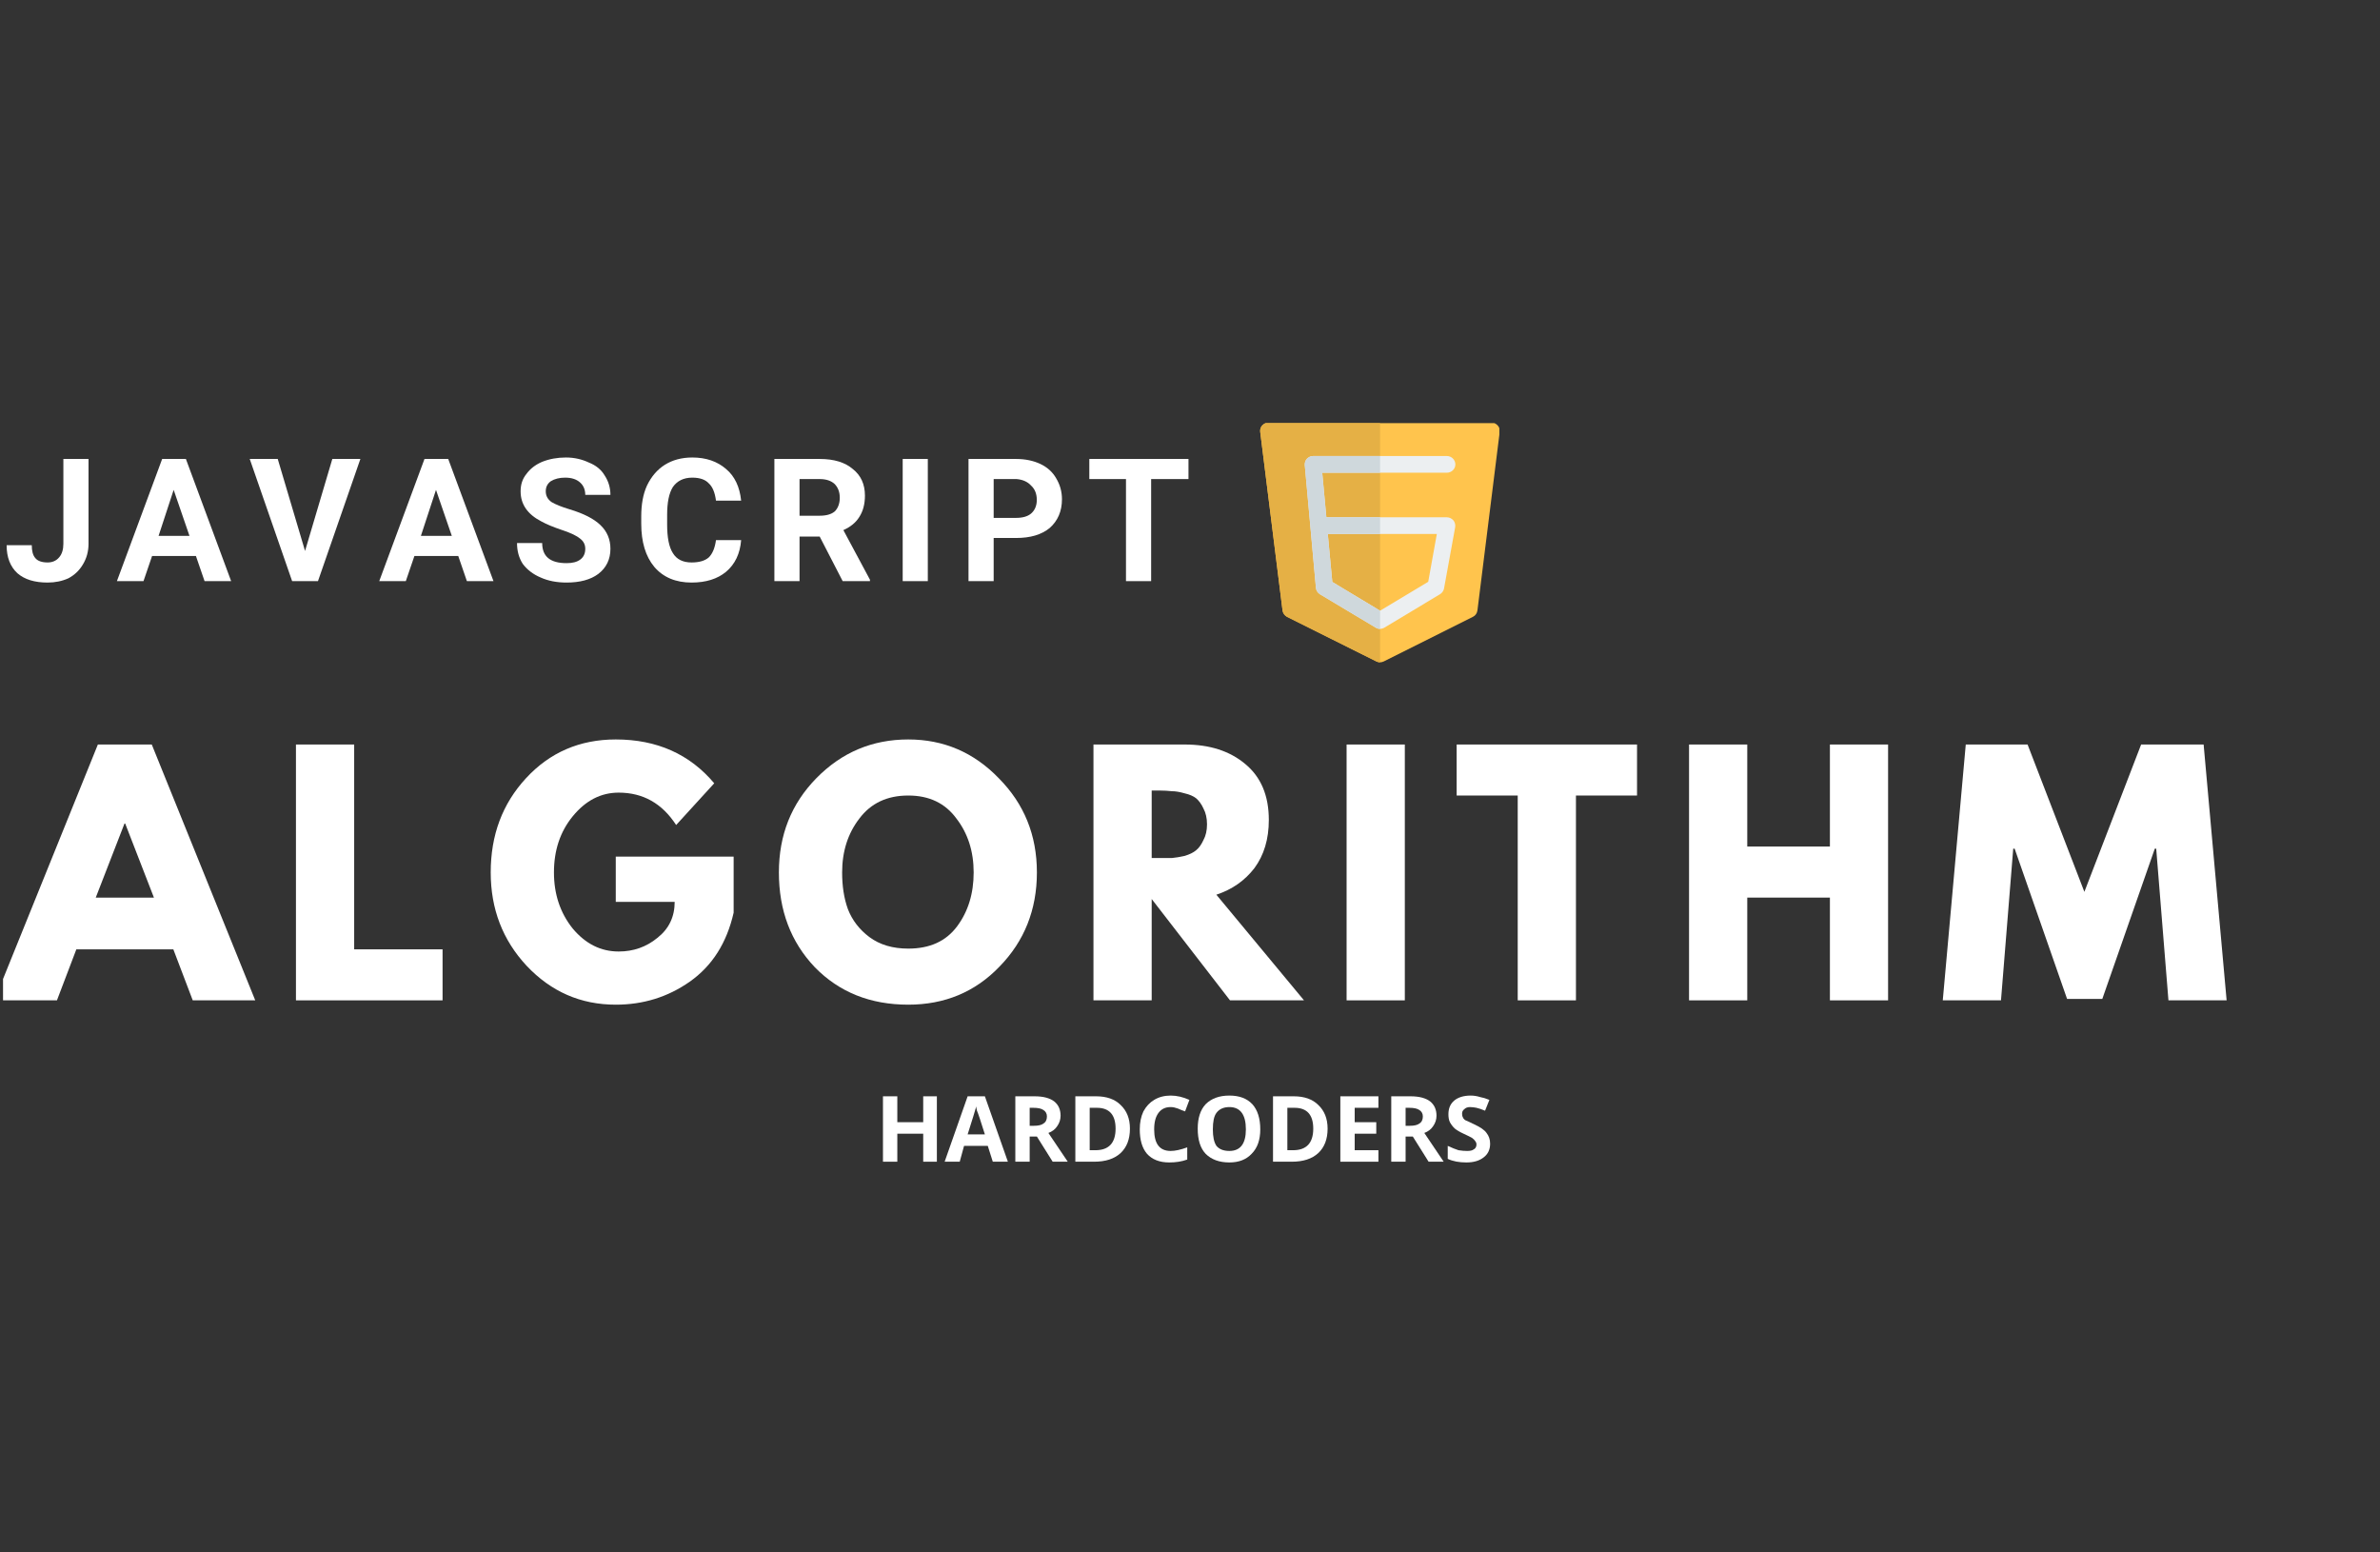 <svg xmlns="http://www.w3.org/2000/svg" xmlns:xlink="http://www.w3.org/1999/xlink" width="69" zoomAndPan="magnify" viewBox="0 0 51.75 33.75" height="45" preserveAspectRatio="xMidYMid meet" version="1.0"><rect x="0" y="0" width="51.75" height="33.75" fill="#333333" stroke="none"/><defs><g/><clipPath id="cac649a84e"><path d="M 0.066 16 L 6 16 L 6 22 L 0.066 22 Z M 0.066 16 " clip-rule="nonzero"/></clipPath><clipPath id="ba891d81b7"><path d="M 0.066 9 L 2 9 L 2 13 L 0.066 13 Z M 0.066 9 " clip-rule="nonzero"/></clipPath><clipPath id="16204afae9"><path d="M 27.391 9.199 L 32.602 9.199 L 32.602 14.41 L 27.391 14.41 Z M 27.391 9.199 " clip-rule="nonzero"/></clipPath><clipPath id="50fb41476a"><path d="M 27.391 9.199 L 31 9.199 L 31 14.41 L 27.391 14.41 Z M 27.391 9.199 " clip-rule="nonzero"/></clipPath><clipPath id="4aedfd6b54"><path d="M 28 9.199 L 32 9.199 L 32 14 L 28 14 Z M 28 9.199 " clip-rule="nonzero"/></clipPath><clipPath id="42911e7438"><path d="M 28 9.199 L 31 9.199 L 31 14 L 28 14 Z M 28 9.199 " clip-rule="nonzero"/></clipPath></defs><g clip-path="url(#cac649a84e)"><g fill="#FFFFFF" fill-opacity="1"><g transform="translate(0.066, 21.748)"><g><path d="M 3.234 -5.562 L 5.484 0 L 4.125 0 L 3.703 -1.109 L 1.594 -1.109 L 1.172 0 L -0.188 0 L 2.062 -5.562 Z M 3.281 -2.234 L 2.656 -3.844 L 2.641 -3.844 L 2.016 -2.234 Z M 3.281 -2.234 "/></g></g></g></g><g fill="#FFFFFF" fill-opacity="1"><g transform="translate(6.029, 21.748)"><g><path d="M 1.672 -5.562 L 1.672 -1.109 L 3.594 -1.109 L 3.594 0 L 0.406 0 L 0.406 -5.562 Z M 1.672 -5.562 "/></g></g></g><g fill="#FFFFFF" fill-opacity="1"><g transform="translate(10.514, 21.748)"><g><path d="M 5.438 -3.125 L 5.438 -1.906 C 5.289 -1.25 4.973 -0.75 4.484 -0.406 C 4.004 -0.07 3.469 0.094 2.875 0.094 C 2.113 0.094 1.469 -0.188 0.938 -0.75 C 0.414 -1.312 0.156 -1.988 0.156 -2.781 C 0.156 -3.594 0.41 -4.273 0.922 -4.828 C 1.441 -5.391 2.094 -5.672 2.875 -5.672 C 3.77 -5.672 4.484 -5.352 5.016 -4.719 L 4.188 -3.812 C 3.883 -4.281 3.469 -4.516 2.938 -4.516 C 2.551 -4.516 2.219 -4.344 1.938 -4 C 1.664 -3.664 1.531 -3.258 1.531 -2.781 C 1.531 -2.312 1.664 -1.906 1.938 -1.562 C 2.219 -1.227 2.551 -1.062 2.938 -1.062 C 3.258 -1.062 3.539 -1.16 3.781 -1.359 C 4.031 -1.555 4.156 -1.816 4.156 -2.141 L 2.875 -2.141 L 2.875 -3.125 Z M 5.438 -3.125 "/></g></g></g><g fill="#FFFFFF" fill-opacity="1"><g transform="translate(16.78, 21.748)"><g><path d="M 0.156 -2.781 C 0.156 -3.594 0.426 -4.273 0.969 -4.828 C 1.52 -5.391 2.188 -5.672 2.969 -5.672 C 3.738 -5.672 4.395 -5.391 4.938 -4.828 C 5.488 -4.273 5.766 -3.594 5.766 -2.781 C 5.766 -1.969 5.492 -1.285 4.953 -0.734 C 4.422 -0.18 3.758 0.094 2.969 0.094 C 2.145 0.094 1.469 -0.176 0.938 -0.719 C 0.414 -1.27 0.156 -1.957 0.156 -2.781 Z M 1.531 -2.781 C 1.531 -2.488 1.57 -2.223 1.656 -1.984 C 1.75 -1.742 1.906 -1.539 2.125 -1.375 C 2.352 -1.207 2.633 -1.125 2.969 -1.125 C 3.438 -1.125 3.789 -1.285 4.031 -1.609 C 4.27 -1.93 4.391 -2.32 4.391 -2.781 C 4.391 -3.238 4.266 -3.629 4.016 -3.953 C 3.773 -4.285 3.426 -4.453 2.969 -4.453 C 2.508 -4.453 2.156 -4.285 1.906 -3.953 C 1.656 -3.629 1.531 -3.238 1.531 -2.781 Z M 1.531 -2.781 "/></g></g></g><g fill="#FFFFFF" fill-opacity="1"><g transform="translate(23.37, 21.748)"><g><path d="M 0.406 -5.562 L 2.391 -5.562 C 2.93 -5.562 3.367 -5.422 3.703 -5.141 C 4.047 -4.859 4.219 -4.453 4.219 -3.922 C 4.219 -3.504 4.113 -3.156 3.906 -2.875 C 3.695 -2.602 3.422 -2.41 3.078 -2.297 L 4.984 0 L 3.375 0 L 1.672 -2.203 L 1.672 0 L 0.406 0 Z M 1.672 -3.094 L 1.828 -3.094 C 1.941 -3.094 2.035 -3.094 2.109 -3.094 C 2.191 -3.102 2.285 -3.117 2.391 -3.141 C 2.492 -3.172 2.578 -3.211 2.641 -3.266 C 2.703 -3.316 2.754 -3.391 2.797 -3.484 C 2.848 -3.578 2.875 -3.691 2.875 -3.828 C 2.875 -3.961 2.848 -4.078 2.797 -4.172 C 2.754 -4.266 2.703 -4.336 2.641 -4.391 C 2.578 -4.441 2.492 -4.477 2.391 -4.5 C 2.285 -4.531 2.191 -4.547 2.109 -4.547 C 2.035 -4.555 1.941 -4.562 1.828 -4.562 L 1.672 -4.562 Z M 1.672 -3.094 "/></g></g></g><g fill="#FFFFFF" fill-opacity="1"><g transform="translate(28.874, 21.748)"><g><path d="M 1.672 -5.562 L 1.672 0 L 0.406 0 L 0.406 -5.562 Z M 1.672 -5.562 "/></g></g></g><g fill="#FFFFFF" fill-opacity="1"><g transform="translate(31.626, 21.748)"><g><path d="M 0.047 -4.453 L 0.047 -5.562 L 3.969 -5.562 L 3.969 -4.453 L 2.641 -4.453 L 2.641 0 L 1.375 0 L 1.375 -4.453 Z M 0.047 -4.453 "/></g></g></g><g fill="#FFFFFF" fill-opacity="1"><g transform="translate(36.32, 21.748)"><g><path d="M 1.672 -2.234 L 1.672 0 L 0.406 0 L 0.406 -5.562 L 1.672 -5.562 L 1.672 -3.344 L 3.469 -3.344 L 3.469 -5.562 L 4.734 -5.562 L 4.734 0 L 3.469 0 L 3.469 -2.234 Z M 1.672 -2.234 "/></g></g></g><g fill="#FFFFFF" fill-opacity="1"><g transform="translate(42.134, 21.748)"><g><path d="M 5.016 0 L 4.75 -3.297 L 4.719 -3.297 L 3.578 -0.031 L 2.812 -0.031 L 1.672 -3.297 L 1.641 -3.297 L 1.375 0 L 0.109 0 L 0.609 -5.562 L 1.953 -5.562 L 3.188 -2.359 L 4.422 -5.562 L 5.781 -5.562 L 6.281 0 Z M 5.016 0 "/></g></g></g><g clip-path="url(#ba891d81b7)"><g fill="#FFFFFF" fill-opacity="1"><g transform="translate(0.066, 12.634)"><g><path d="M 1.312 -2.656 L 1.859 -2.656 L 1.859 -0.812 C 1.859 -0.645 1.816 -0.492 1.734 -0.359 C 1.66 -0.234 1.555 -0.133 1.422 -0.062 C 1.285 0 1.133 0.031 0.969 0.031 C 0.688 0.031 0.469 -0.035 0.312 -0.172 C 0.156 -0.316 0.078 -0.52 0.078 -0.781 L 0.625 -0.781 C 0.625 -0.656 0.648 -0.562 0.703 -0.5 C 0.754 -0.438 0.844 -0.406 0.969 -0.406 C 1.07 -0.406 1.156 -0.441 1.219 -0.516 C 1.281 -0.586 1.312 -0.688 1.312 -0.812 Z M 1.312 -2.656 "/></g></g></g></g><g fill="#FFFFFF" fill-opacity="1"><g transform="translate(2.526, 12.634)"><g><path d="M 1.734 -0.547 L 0.781 -0.547 L 0.594 0 L 0.016 0 L 1 -2.656 L 1.516 -2.656 L 2.5 0 L 1.922 0 Z M 0.922 -0.984 L 1.594 -0.984 L 1.25 -1.984 Z M 0.922 -0.984 "/></g></g></g><g fill="#FFFFFF" fill-opacity="1"><g transform="translate(5.414, 12.634)"><g><path d="M 1.219 -0.656 L 1.812 -2.656 L 2.422 -2.656 L 1.5 0 L 0.938 0 L 0.016 -2.656 L 0.625 -2.656 Z M 1.219 -0.656 "/></g></g></g><g fill="#FFFFFF" fill-opacity="1"><g transform="translate(8.23, 12.634)"><g><path d="M 1.734 -0.547 L 0.781 -0.547 L 0.594 0 L 0.016 0 L 1 -2.656 L 1.516 -2.656 L 2.5 0 L 1.922 0 Z M 0.922 -0.984 L 1.594 -0.984 L 1.25 -1.984 Z M 0.922 -0.984 "/></g></g></g><g fill="#FFFFFF" fill-opacity="1"><g transform="translate(11.117, 12.634)"><g><path d="M 1.609 -0.703 C 1.609 -0.797 1.57 -0.867 1.5 -0.922 C 1.426 -0.984 1.297 -1.047 1.109 -1.109 C 0.922 -1.172 0.77 -1.234 0.656 -1.297 C 0.352 -1.453 0.203 -1.672 0.203 -1.953 C 0.203 -2.098 0.242 -2.223 0.328 -2.328 C 0.41 -2.441 0.523 -2.531 0.672 -2.594 C 0.828 -2.656 1 -2.688 1.188 -2.688 C 1.375 -2.688 1.539 -2.648 1.688 -2.578 C 1.844 -2.516 1.957 -2.422 2.031 -2.297 C 2.113 -2.172 2.156 -2.031 2.156 -1.875 L 1.609 -1.875 C 1.609 -1.988 1.57 -2.078 1.5 -2.141 C 1.426 -2.211 1.316 -2.25 1.172 -2.25 C 1.047 -2.25 0.941 -2.223 0.859 -2.172 C 0.785 -2.117 0.75 -2.047 0.75 -1.953 C 0.75 -1.859 0.789 -1.781 0.875 -1.719 C 0.969 -1.664 1.098 -1.613 1.266 -1.562 C 1.578 -1.469 1.801 -1.352 1.938 -1.219 C 2.082 -1.082 2.156 -0.91 2.156 -0.703 C 2.156 -0.473 2.066 -0.289 1.891 -0.156 C 1.723 -0.031 1.492 0.031 1.203 0.031 C 0.992 0.031 0.805 -0.004 0.641 -0.078 C 0.473 -0.148 0.344 -0.25 0.25 -0.375 C 0.164 -0.508 0.125 -0.66 0.125 -0.828 L 0.672 -0.828 C 0.672 -0.535 0.848 -0.391 1.203 -0.391 C 1.328 -0.391 1.426 -0.414 1.5 -0.469 C 1.57 -0.52 1.609 -0.598 1.609 -0.703 Z M 1.609 -0.703 "/></g></g></g><g fill="#FFFFFF" fill-opacity="1"><g transform="translate(13.787, 12.634)"><g><path d="M 2.328 -0.891 C 2.305 -0.598 2.195 -0.367 2 -0.203 C 1.812 -0.047 1.562 0.031 1.25 0.031 C 0.906 0.031 0.633 -0.082 0.438 -0.312 C 0.25 -0.539 0.156 -0.852 0.156 -1.25 L 0.156 -1.406 C 0.156 -1.664 0.195 -1.891 0.281 -2.078 C 0.375 -2.273 0.504 -2.426 0.672 -2.531 C 0.836 -2.633 1.035 -2.688 1.266 -2.688 C 1.566 -2.688 1.812 -2.602 2 -2.438 C 2.188 -2.281 2.297 -2.051 2.328 -1.75 L 1.781 -1.75 C 1.758 -1.926 1.707 -2.051 1.625 -2.125 C 1.551 -2.207 1.43 -2.25 1.266 -2.25 C 1.078 -2.25 0.938 -2.18 0.844 -2.047 C 0.758 -1.91 0.719 -1.707 0.719 -1.438 L 0.719 -1.234 C 0.719 -0.953 0.758 -0.742 0.844 -0.609 C 0.926 -0.473 1.062 -0.406 1.25 -0.406 C 1.414 -0.406 1.539 -0.441 1.625 -0.516 C 1.707 -0.598 1.758 -0.723 1.781 -0.891 Z M 2.328 -0.891 "/></g></g></g><g fill="#FFFFFF" fill-opacity="1"><g transform="translate(16.604, 12.634)"><g><path d="M 1.219 -0.969 L 0.781 -0.969 L 0.781 0 L 0.234 0 L 0.234 -2.656 L 1.219 -2.656 C 1.531 -2.656 1.77 -2.582 1.938 -2.438 C 2.113 -2.301 2.203 -2.109 2.203 -1.859 C 2.203 -1.672 2.16 -1.516 2.078 -1.391 C 2.004 -1.273 1.891 -1.18 1.734 -1.109 L 2.312 -0.031 L 2.312 0 L 1.719 0 Z M 0.781 -1.422 L 1.219 -1.422 C 1.363 -1.422 1.473 -1.453 1.547 -1.516 C 1.617 -1.586 1.656 -1.688 1.656 -1.812 C 1.656 -1.938 1.617 -2.035 1.547 -2.109 C 1.473 -2.18 1.363 -2.219 1.219 -2.219 L 0.781 -2.219 Z M 0.781 -1.422 "/></g></g></g><g fill="#FFFFFF" fill-opacity="1"><g transform="translate(19.362, 12.634)"><g><path d="M 0.812 0 L 0.266 0 L 0.266 -2.656 L 0.812 -2.656 Z M 0.812 0 "/></g></g></g><g fill="#FFFFFF" fill-opacity="1"><g transform="translate(20.825, 12.634)"><g><path d="M 0.781 -0.938 L 0.781 0 L 0.234 0 L 0.234 -2.656 L 1.266 -2.656 C 1.473 -2.656 1.648 -2.617 1.797 -2.547 C 1.953 -2.473 2.066 -2.367 2.141 -2.234 C 2.223 -2.098 2.266 -1.945 2.266 -1.781 C 2.266 -1.52 2.176 -1.312 2 -1.156 C 1.82 -1.008 1.578 -0.938 1.266 -0.938 Z M 0.781 -1.375 L 1.266 -1.375 C 1.41 -1.375 1.52 -1.406 1.594 -1.469 C 1.676 -1.539 1.719 -1.641 1.719 -1.766 C 1.719 -1.898 1.676 -2.004 1.594 -2.078 C 1.52 -2.16 1.414 -2.207 1.281 -2.219 L 0.781 -2.219 Z M 0.781 -1.375 "/></g></g></g><g fill="#FFFFFF" fill-opacity="1"><g transform="translate(23.608, 12.634)"><g><path d="M 2.234 -2.219 L 1.422 -2.219 L 1.422 0 L 0.875 0 L 0.875 -2.219 L 0.078 -2.219 L 0.078 -2.656 L 2.234 -2.656 Z M 2.234 -2.219 "/></g></g></g><g fill="#FFFFFF" fill-opacity="1"><g transform="translate(19.027, 25.256)"><g><path d="M 1.344 0 L 1.047 0 L 1.047 -0.609 L 0.484 -0.609 L 0.484 0 L 0.172 0 L 0.172 -1.422 L 0.484 -1.422 L 0.484 -0.859 L 1.047 -0.859 L 1.047 -1.422 L 1.344 -1.422 Z M 1.344 0 "/></g></g></g><g fill="#FFFFFF" fill-opacity="1"><g transform="translate(20.54, 25.256)"><g><path d="M 1.047 0 L 0.938 -0.344 L 0.422 -0.344 L 0.328 0 L 0 0 L 0.5 -1.422 L 0.875 -1.422 L 1.375 0 Z M 0.875 -0.594 C 0.781 -0.895 0.723 -1.066 0.703 -1.109 C 0.691 -1.148 0.688 -1.18 0.688 -1.203 C 0.664 -1.117 0.602 -0.914 0.5 -0.594 Z M 0.875 -0.594 "/></g></g></g><g fill="#FFFFFF" fill-opacity="1"><g transform="translate(21.905, 25.256)"><g><path d="M 0.484 -0.781 L 0.578 -0.781 C 0.672 -0.781 0.738 -0.797 0.781 -0.828 C 0.832 -0.859 0.859 -0.91 0.859 -0.984 C 0.859 -1.047 0.832 -1.094 0.781 -1.125 C 0.738 -1.156 0.664 -1.172 0.562 -1.172 L 0.484 -1.172 Z M 0.484 -0.547 L 0.484 0 L 0.172 0 L 0.172 -1.422 L 0.594 -1.422 C 0.781 -1.422 0.922 -1.383 1.016 -1.312 C 1.109 -1.238 1.156 -1.133 1.156 -1 C 1.156 -0.914 1.129 -0.836 1.078 -0.766 C 1.035 -0.703 0.973 -0.656 0.891 -0.625 C 1.109 -0.301 1.25 -0.094 1.312 0 L 0.984 0 L 0.641 -0.547 Z M 0.484 -0.547 "/></g></g></g><g fill="#FFFFFF" fill-opacity="1"><g transform="translate(23.21, 25.256)"><g><path d="M 1.359 -0.719 C 1.359 -0.488 1.289 -0.312 1.156 -0.188 C 1.02 -0.062 0.828 0 0.578 0 L 0.172 0 L 0.172 -1.422 L 0.625 -1.422 C 0.852 -1.422 1.031 -1.359 1.156 -1.234 C 1.289 -1.109 1.359 -0.938 1.359 -0.719 Z M 1.047 -0.719 C 1.047 -1.02 0.91 -1.172 0.641 -1.172 L 0.484 -1.172 L 0.484 -0.25 L 0.609 -0.25 C 0.898 -0.25 1.047 -0.406 1.047 -0.719 Z M 1.047 -0.719 "/></g></g></g><g fill="#FFFFFF" fill-opacity="1"><g transform="translate(24.674, 25.256)"><g><path d="M 0.781 -1.188 C 0.664 -1.188 0.578 -1.145 0.516 -1.062 C 0.453 -0.977 0.422 -0.859 0.422 -0.703 C 0.422 -0.391 0.539 -0.234 0.781 -0.234 C 0.875 -0.234 0.992 -0.258 1.141 -0.312 L 1.141 -0.047 C 1.023 -0.004 0.895 0.016 0.75 0.016 C 0.539 0.016 0.379 -0.047 0.266 -0.172 C 0.16 -0.297 0.109 -0.473 0.109 -0.703 C 0.109 -0.848 0.133 -0.977 0.188 -1.094 C 0.25 -1.207 0.328 -1.289 0.422 -1.344 C 0.523 -1.406 0.645 -1.438 0.781 -1.438 C 0.914 -1.438 1.051 -1.406 1.188 -1.344 L 1.094 -1.094 C 1.039 -1.113 0.988 -1.133 0.938 -1.156 C 0.883 -1.176 0.832 -1.188 0.781 -1.188 Z M 0.781 -1.188 "/></g></g></g><g fill="#FFFFFF" fill-opacity="1"><g transform="translate(25.934, 25.256)"><g><path d="M 1.469 -0.703 C 1.469 -0.473 1.406 -0.297 1.281 -0.172 C 1.164 -0.047 1.004 0.016 0.797 0.016 C 0.578 0.016 0.406 -0.047 0.281 -0.172 C 0.164 -0.297 0.109 -0.477 0.109 -0.719 C 0.109 -0.945 0.164 -1.125 0.281 -1.25 C 0.406 -1.375 0.578 -1.438 0.797 -1.438 C 1.016 -1.438 1.18 -1.375 1.297 -1.25 C 1.41 -1.125 1.469 -0.941 1.469 -0.703 Z M 0.438 -0.703 C 0.438 -0.547 0.461 -0.426 0.516 -0.344 C 0.578 -0.27 0.672 -0.234 0.797 -0.234 C 1.035 -0.234 1.156 -0.391 1.156 -0.703 C 1.156 -1.023 1.035 -1.188 0.797 -1.188 C 0.672 -1.188 0.578 -1.145 0.516 -1.062 C 0.461 -0.988 0.438 -0.867 0.438 -0.703 Z M 0.438 -0.703 "/></g></g></g><g fill="#FFFFFF" fill-opacity="1"><g transform="translate(27.508, 25.256)"><g><path d="M 1.359 -0.719 C 1.359 -0.488 1.289 -0.312 1.156 -0.188 C 1.02 -0.062 0.828 0 0.578 0 L 0.172 0 L 0.172 -1.422 L 0.625 -1.422 C 0.852 -1.422 1.031 -1.359 1.156 -1.234 C 1.289 -1.109 1.359 -0.938 1.359 -0.719 Z M 1.047 -0.719 C 1.047 -1.02 0.91 -1.172 0.641 -1.172 L 0.484 -1.172 L 0.484 -0.25 L 0.609 -0.25 C 0.898 -0.25 1.047 -0.406 1.047 -0.719 Z M 1.047 -0.719 "/></g></g></g><g fill="#FFFFFF" fill-opacity="1"><g transform="translate(28.972, 25.256)"><g><path d="M 1 0 L 0.172 0 L 0.172 -1.422 L 1 -1.422 L 1 -1.172 L 0.484 -1.172 L 0.484 -0.859 L 0.953 -0.859 L 0.953 -0.609 L 0.484 -0.609 L 0.484 -0.25 L 1 -0.25 Z M 1 0 "/></g></g></g><g fill="#FFFFFF" fill-opacity="1"><g transform="translate(30.079, 25.256)"><g><path d="M 0.484 -0.781 L 0.578 -0.781 C 0.672 -0.781 0.738 -0.797 0.781 -0.828 C 0.832 -0.859 0.859 -0.91 0.859 -0.984 C 0.859 -1.047 0.832 -1.094 0.781 -1.125 C 0.738 -1.156 0.664 -1.172 0.562 -1.172 L 0.484 -1.172 Z M 0.484 -0.547 L 0.484 0 L 0.172 0 L 0.172 -1.422 L 0.594 -1.422 C 0.781 -1.422 0.922 -1.383 1.016 -1.312 C 1.109 -1.238 1.156 -1.133 1.156 -1 C 1.156 -0.914 1.129 -0.836 1.078 -0.766 C 1.035 -0.703 0.973 -0.656 0.891 -0.625 C 1.109 -0.301 1.25 -0.094 1.312 0 L 0.984 0 L 0.641 -0.547 Z M 0.484 -0.547 "/></g></g></g><g fill="#FFFFFF" fill-opacity="1"><g transform="translate(31.385, 25.256)"><g><path d="M 1.016 -0.391 C 1.016 -0.266 0.969 -0.164 0.875 -0.094 C 0.781 -0.02 0.656 0.016 0.5 0.016 C 0.344 0.016 0.207 -0.008 0.094 -0.062 L 0.094 -0.344 C 0.188 -0.301 0.266 -0.27 0.328 -0.25 C 0.398 -0.238 0.461 -0.234 0.516 -0.234 C 0.578 -0.234 0.625 -0.242 0.656 -0.266 C 0.695 -0.285 0.719 -0.32 0.719 -0.375 C 0.719 -0.406 0.707 -0.43 0.688 -0.453 C 0.676 -0.473 0.656 -0.492 0.625 -0.516 C 0.594 -0.535 0.531 -0.566 0.438 -0.609 C 0.352 -0.648 0.289 -0.688 0.25 -0.719 C 0.207 -0.758 0.172 -0.805 0.141 -0.859 C 0.117 -0.91 0.109 -0.969 0.109 -1.031 C 0.109 -1.156 0.148 -1.254 0.234 -1.328 C 0.316 -1.398 0.438 -1.438 0.594 -1.438 C 0.664 -1.438 0.734 -1.426 0.797 -1.406 C 0.859 -1.395 0.926 -1.375 1 -1.344 L 0.906 -1.109 C 0.832 -1.141 0.77 -1.16 0.719 -1.172 C 0.676 -1.18 0.629 -1.188 0.578 -1.188 C 0.523 -1.188 0.484 -1.172 0.453 -1.141 C 0.422 -1.117 0.406 -1.086 0.406 -1.047 C 0.406 -1.016 0.41 -0.988 0.422 -0.969 C 0.43 -0.945 0.445 -0.926 0.469 -0.906 C 0.5 -0.895 0.566 -0.863 0.672 -0.812 C 0.805 -0.75 0.895 -0.688 0.938 -0.625 C 0.988 -0.562 1.016 -0.484 1.016 -0.391 Z M 1.016 -0.391 "/></g></g></g><g clip-path="url(#16204afae9)"><path fill="#ffc44d" d="M 27.582 9.188 C 27.531 9.188 27.48 9.211 27.445 9.25 C 27.41 9.289 27.395 9.34 27.402 9.391 L 27.887 13.27 C 27.895 13.332 27.934 13.383 27.984 13.41 L 29.926 14.379 C 29.977 14.406 30.035 14.406 30.09 14.379 L 32.027 13.41 C 32.082 13.383 32.117 13.332 32.125 13.27 L 32.609 9.391 C 32.617 9.34 32.602 9.289 32.566 9.25 C 32.531 9.211 32.484 9.188 32.43 9.188 Z M 27.582 9.188 " fill-opacity="1" fill-rule="nonzero"/></g><g clip-path="url(#50fb41476a)"><path fill="#e5b045" d="M 30.008 9.188 L 30.008 14.398 C 29.98 14.398 29.949 14.391 29.926 14.379 L 27.984 13.41 C 27.934 13.383 27.895 13.332 27.887 13.27 L 27.402 9.391 C 27.395 9.34 27.41 9.289 27.445 9.25 C 27.48 9.211 27.531 9.188 27.582 9.188 Z M 30.008 9.188 " fill-opacity="1" fill-rule="evenodd"/></g><g clip-path="url(#4aedfd6b54)"><path fill="#eceff1" d="M 28.418 9.973 C 28.453 9.938 28.5 9.914 28.551 9.914 L 31.461 9.914 C 31.562 9.914 31.645 9.996 31.645 10.098 C 31.645 10.195 31.562 10.277 31.461 10.277 L 28.75 10.277 L 28.84 11.246 L 31.461 11.246 C 31.516 11.246 31.566 11.273 31.602 11.312 C 31.637 11.355 31.648 11.41 31.641 11.461 L 31.398 12.797 C 31.387 12.848 31.355 12.891 31.312 12.918 L 30.102 13.645 C 30.043 13.68 29.969 13.68 29.914 13.645 L 28.699 12.918 C 28.652 12.887 28.617 12.836 28.613 12.777 L 28.371 10.113 C 28.367 10.062 28.383 10.012 28.418 9.973 Z M 28.871 11.609 L 28.969 12.652 L 30.008 13.277 L 31.055 12.648 L 31.242 11.609 Z M 28.871 11.609 " fill-opacity="1" fill-rule="evenodd"/></g><g clip-path="url(#42911e7438)"><path fill="#cfd8dc" d="M 30.008 10.277 L 28.75 10.277 L 28.84 11.246 L 30.008 11.246 L 30.008 11.609 L 28.871 11.609 L 28.969 12.652 L 30.008 13.277 L 30.008 13.672 C 29.973 13.672 29.941 13.664 29.914 13.645 L 28.699 12.918 C 28.652 12.887 28.617 12.836 28.613 12.777 L 28.371 10.113 C 28.367 10.062 28.383 10.012 28.418 9.973 C 28.453 9.938 28.5 9.914 28.551 9.914 L 30.008 9.914 Z M 30.008 10.277 " fill-opacity="1" fill-rule="evenodd"/></g></svg>